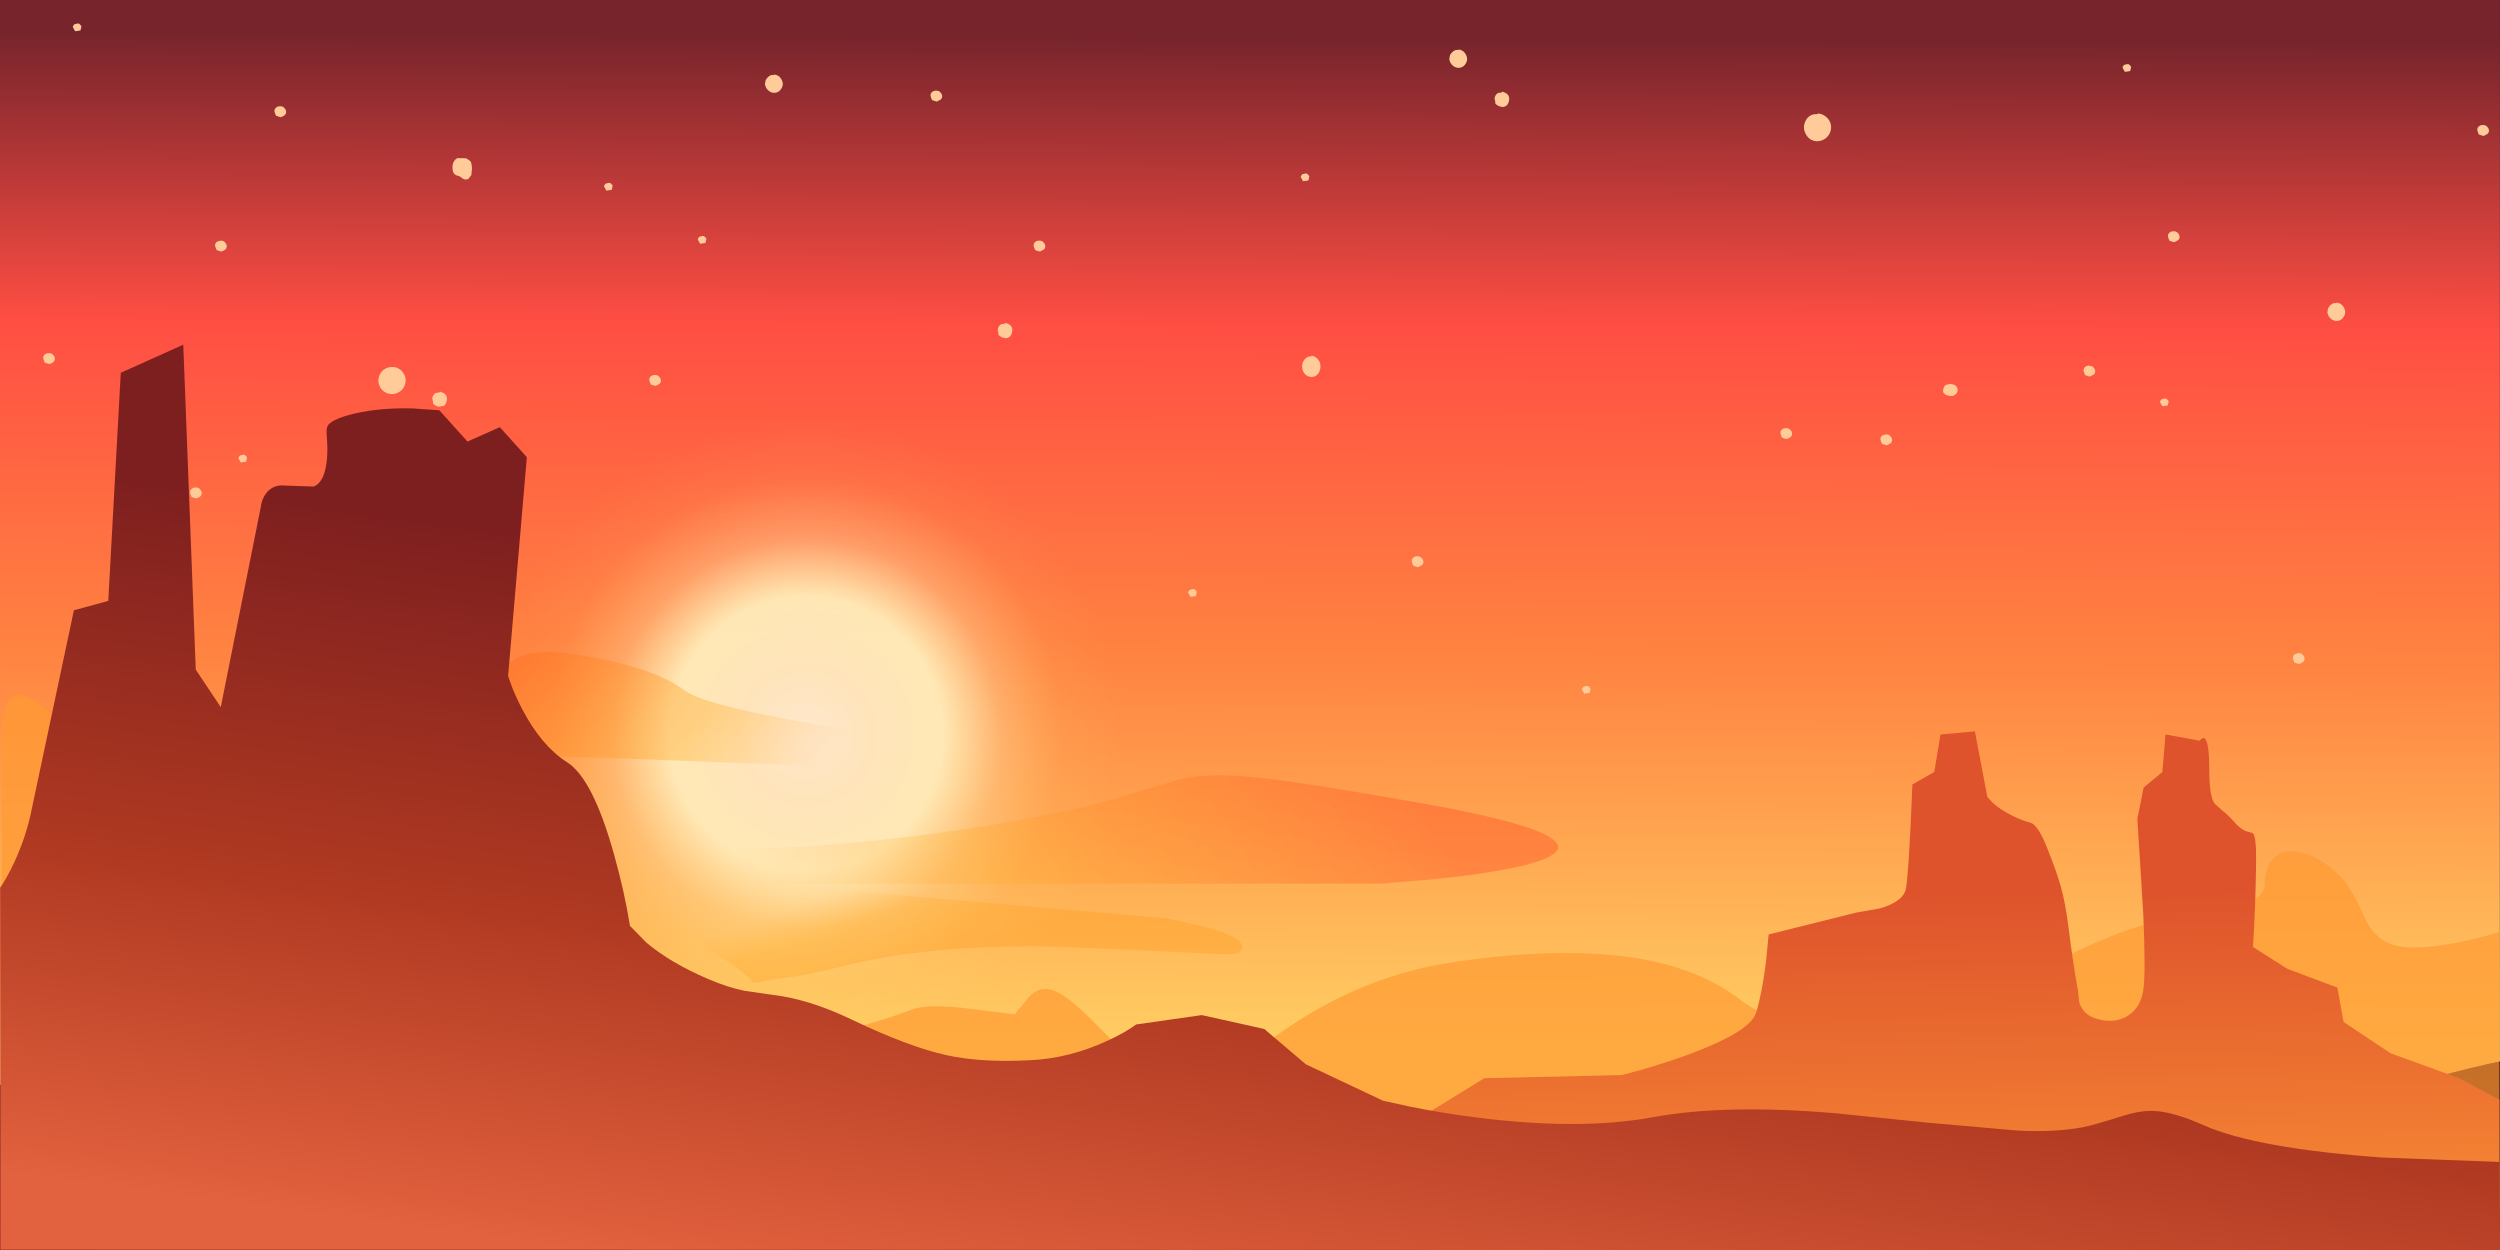 <?xml version="1.0" encoding="UTF-8" standalone="no"?>
<svg xmlns:ffdec="https://www.free-decompiler.com/flash" xmlns:xlink="http://www.w3.org/1999/xlink" ffdec:objectType="frame" height="400.1px" width="800.05px" xmlns="http://www.w3.org/2000/svg">
  <rect width="100%" height="100%" fill="#333333" stroke="none"/>
  <g transform="matrix(1.0, 0.0, 0.0, 1.0, 0.0, 0.0)">
    <use ffdec:characterId="1" height="400.1" transform="matrix(1.0, 0.0, 0.0, 1.0, 0.0, 0.0)" width="800.05" xlink:href="#shape0"/>
  </g>
  <defs>
    <g id="shape0" transform="matrix(1.0, 0.0, 0.0, 1.0, 0.0, 0.0)">
      <path d="M800.0 339.7 Q791.25 341.55 780.25 344.5 758.25 350.45 747.0 356.05 730.85 364.1 722.65 367.25 709.45 372.2 686.25 377.65 662.75 383.2 654.15 383.85 650.3 384.1 628.75 383.25 600.05 382.7 581.0 381.9 546.1 380.4 516.0 376.0 488.15 371.95 429.0 374.65 L386.9 376.7 Q365.8 377.65 357.0 377.0 347.7 376.35 340.5 373.6 336.8 372.2 328.5 367.65 320.7 363.4 314.25 361.15 304.4 357.7 291.0 356.05 255.85 351.65 242.05 348.7 220.5 344.05 193.05 333.05 175.8 326.15 167.1 323.3 155.25 319.4 145.05 317.95 125.15 315.05 88.05 320.05 55.55 324.45 32.95 333.9 21.65 338.65 16.85 342.5 L0.0 347.25 0.0 0.0 800.0 0.0 800.0 339.7" fill="url(#gradient0)" fill-rule="evenodd" stroke="none"/>
      <path d="M0.0 347.25 L16.85 342.5 Q21.65 338.65 32.95 333.9 55.55 324.45 88.05 320.05 125.15 315.05 145.05 317.95 155.25 319.4 167.1 323.3 175.8 326.15 193.05 333.05 220.5 344.05 242.05 348.7 255.85 351.65 291.0 356.05 304.4 357.7 314.25 361.15 320.7 363.4 328.5 367.65 336.8 372.2 340.5 373.6 347.7 376.35 357.0 377.0 365.8 377.65 386.9 376.7 L429.0 374.65 Q488.15 371.95 516.0 376.0 546.1 380.4 581.0 381.9 600.05 382.7 628.75 383.25 650.3 384.1 654.15 383.85 662.75 383.2 686.25 377.65 709.45 372.2 722.65 367.25 730.85 364.1 747.0 356.05 758.25 350.45 780.25 344.5 791.25 341.55 800.0 339.7 L800.0 400.0 0.0 400.0 0.0 347.25" fill="url(#gradient1)" fill-rule="evenodd" stroke="none"/>
      <path d="M328.7 305.75 Q299.45 335.05 258.0 335.05 216.55 335.05 187.25 305.75 158.0 276.5 158.0 235.05 158.0 193.6 187.25 164.3 216.55 135.05 258.0 135.05 299.45 135.05 328.7 164.3 358.0 193.6 358.0 235.05 358.0 276.5 328.7 305.75" fill="url(#gradient2)" fill-rule="evenodd" stroke="none"/>
      <path d="M458.45 281.4 L441.65 282.8 230.65 282.8 210.35 284.15 Q192.45 285.65 179.35 287.45 165.7 289.35 169.8 283.2 173.7 277.45 187.65 270.8 193.2 268.15 199.7 268.55 L216.75 270.5 Q250.1 273.8 305.65 265.8 335.3 261.5 355.35 255.95 L377.95 249.3 Q387.15 247.25 401.7 248.75 416.25 250.2 455.0 257.05 520.5 268.75 487.65 276.95 477.35 279.5 458.45 281.4" fill="url(#gradient3)" fill-rule="evenodd" stroke="none"/>
      <path d="M138.4 241.1 L127.8 242.5 Q116.05 243.25 110.4 240.1 104.1 236.6 110.3 233.25 115.35 230.45 130.4 227.1 141.65 224.6 147.15 226.1 149.9 226.85 150.4 228.1 152.15 224.6 155.05 220.6 160.8 212.6 166.4 210.1 173.3 207.05 191.75 210.75 210.55 214.5 219.35 221.1 226.3 226.3 271.45 233.5 L303.3 238.4 Q318.5 240.85 321.35 242.1 327.0 244.6 320.75 246.1 L313.35 247.1 194.5 242.55 138.4 241.1" fill="url(#gradient4)" fill-rule="evenodd" stroke="none"/>
      <path d="M235.45 281.9 L373.45 293.9 385.45 296.55 Q397.45 299.8 397.45 302.9 397.45 304.75 395.65 305.15 393.95 305.55 387.7 305.15 L337.45 302.9 Q304.55 302.3 280.95 306.8 276.15 307.7 264.9 310.35 256.5 312.35 251.45 312.9 246.55 313.45 243.2 314.3 L241.1 314.55 Q238.95 311.4 228.45 304.9 214.7 296.4 221.45 288.3 223.95 285.35 228.45 283.4 232.6 281.65 235.45 281.9" fill="url(#gradient5)" fill-rule="evenodd" stroke="none"/>
      <path d="M573.3 138.0 Q573.85 139.1 573.05 139.85 L572.05 140.4 571.7 140.5 570.3 140.05 570.15 139.75 Q569.7 138.8 569.8 138.25 569.95 137.6 570.5 137.3 570.85 137.0 571.6 137.0 572.25 137.0 572.7 137.3 L573.3 138.0" fill="#ffcc99" fill-rule="evenodd" stroke="none"/>
      <path d="M693.8 75.25 Q693.95 74.6 694.5 74.3 694.85 74.0 695.6 74.0 696.25 74.0 696.7 74.3 L697.3 75.0 Q697.85 76.1 697.05 76.85 L696.05 77.4 695.7 77.5 694.3 77.05 694.15 76.75 Q693.7 75.8 693.8 75.25" fill="#ffcc99" fill-rule="evenodd" stroke="none"/>
      <path d="M603.6 139.0 Q604.25 139.0 604.7 139.3 L605.3 140.0 Q605.85 141.1 605.05 141.85 L604.05 142.4 603.7 142.5 602.3 142.05 602.15 141.75 Q601.7 140.8 601.8 140.25 601.95 139.6 602.5 139.3 L603.6 139.0" fill="#ffcc99" fill-rule="evenodd" stroke="none"/>
      <path d="M300.7 29.3 L301.3 30.0 Q301.85 31.1 301.05 31.85 L300.05 32.4 299.7 32.5 298.3 32.05 298.15 31.75 Q297.7 30.8 297.8 30.25 297.95 29.6 298.5 29.3 298.85 29.0 299.6 29.0 300.25 29.0 300.7 29.3" fill="#ffcc99" fill-rule="evenodd" stroke="none"/>
      <path d="M209.6 120.0 Q210.25 120.0 210.7 120.3 L211.3 121.0 Q211.85 122.1 211.05 122.85 L210.05 123.4 209.7 123.5 208.3 123.05 208.15 122.75 Q207.7 121.8 207.8 121.25 207.95 120.6 208.5 120.3 208.85 120.0 209.6 120.0" fill="#ffcc99" fill-rule="evenodd" stroke="none"/>
      <path d="M64.35 157.0 Q64.9 158.1 64.1 158.85 63.9 159.1 63.1 159.4 L62.75 159.5 61.35 159.05 61.2 158.75 Q60.75 157.8 60.85 157.25 61.0 156.6 61.55 156.3 61.9 156.0 62.65 156.0 63.3 156.0 63.75 156.3 L64.35 157.0" fill="#ffcc99" fill-rule="evenodd" stroke="none"/>
      <path d="M71.1 80.4 L70.75 80.5 69.35 80.05 69.2 79.75 Q68.75 78.8 68.85 78.25 69.0 77.6 69.55 77.3 L70.65 77.0 Q71.3 77.0 71.75 77.3 L72.35 78.0 Q72.9 79.1 72.1 79.85 71.9 80.1 71.1 80.4" fill="#ffcc99" fill-rule="evenodd" stroke="none"/>
      <path d="M151.05 53.9 L150.85 56.0 149.9 57.25 Q148.9 57.75 147.95 57.05 L147.15 56.45 146.05 56.1 Q144.8 55.55 144.8 53.7 144.8 51.4 146.4 50.6 L149.2 50.65 150.5 51.55 Q150.95 52.1 151.05 53.9" fill="#ffcc99" fill-rule="evenodd" stroke="none"/>
      <path d="M125.4 117.45 Q126.65 117.4 127.65 118.0 128.65 118.6 129.25 119.65 129.85 120.7 129.8 121.85 129.8 123.0 129.15 124.05 128.5 125.1 127.45 125.6 126.45 126.15 125.25 126.1 124.05 126.05 123.05 125.4 121.25 124.2 121.1 122.0 121.05 120.85 121.6 119.75 122.2 118.65 123.2 118.05 124.2 117.45 125.4 117.45" fill="#ffcc99" fill-rule="evenodd" stroke="none"/>
      <path d="M581.75 36.3 Q583.2 36.4 584.4 37.4 585.55 38.35 585.9 39.8 586.2 41.25 585.55 42.65 584.85 44.05 583.55 44.7 582.6 45.2 581.4 45.2 579.0 45.05 577.85 42.85 576.75 40.8 577.85 38.6 578.35 37.65 579.25 37.05 580.25 36.45 581.25 36.55 581.75 36.55 581.75 36.3" fill="#ffcc99" fill-rule="evenodd" stroke="none"/>
      <path d="M694.0 128.55 L693.7 129.75 692.0 130.0 691.3 128.75 691.25 128.5 691.55 128.0 691.7 127.8 692.0 127.7 692.9 127.5 693.2 127.55 693.4 127.7 693.8 128.1 693.95 128.3 694.0 128.55" fill="#ffcc99" fill-rule="evenodd" stroke="none"/>
      <path d="M508.2 219.55 L508.4 219.7 508.8 220.1 508.95 220.3 509.0 220.55 508.7 221.75 507.0 222.0 506.3 220.75 506.25 220.5 506.55 220.0 506.7 219.8 507.0 219.7 507.9 219.5 508.2 219.55" fill="#ffcc99" fill-rule="evenodd" stroke="none"/>
      <path d="M418.2 55.55 L418.4 55.7 418.8 56.1 418.95 56.3 419.0 56.55 418.7 57.75 417.0 58.0 416.3 56.75 416.25 56.5 416.55 56.0 416.7 55.8 417.0 55.7 417.9 55.5 418.2 55.55" fill="#ffcc99" fill-rule="evenodd" stroke="none"/>
      <path d="M682.0 21.55 L681.7 22.75 680.0 23.0 679.3 21.75 679.25 21.5 679.55 21.0 679.7 20.8 680.0 20.7 680.9 20.5 681.2 20.55 681.4 20.7 681.8 21.1 681.95 21.3 682.0 21.55" fill="#ffcc99" fill-rule="evenodd" stroke="none"/>
      <path d="M382.2 188.55 L382.4 188.7 382.8 189.1 382.95 189.3 383.0 189.55 382.7 190.75 381.0 191.0 380.3 189.75 380.25 189.5 380.55 189.0 380.7 188.8 381.0 188.7 381.9 188.5 382.2 188.55" fill="#ffcc99" fill-rule="evenodd" stroke="none"/>
      <path d="M226.05 76.55 L225.75 77.75 224.05 78.0 223.35 76.75 223.3 76.5 223.6 76.0 223.75 75.8 224.05 75.7 224.95 75.5 225.25 75.55 225.45 75.7 225.85 76.1 226.0 76.3 226.05 76.55" fill="#ffcc99" fill-rule="evenodd" stroke="none"/>
      <path d="M195.45 58.7 L195.85 59.1 196.0 59.3 196.05 59.55 195.75 60.75 194.05 61.0 193.35 59.75 193.3 59.5 193.6 59.0 193.75 58.8 194.05 58.7 194.95 58.5 195.25 58.55 195.45 58.7" fill="#ffcc99" fill-rule="evenodd" stroke="none"/>
      <path d="M23.35 8.75 L23.3 8.5 23.6 8.0 23.75 7.8 24.05 7.7 24.95 7.5 25.25 7.55 25.45 7.7 25.85 8.1 26.0 8.3 26.05 8.55 25.75 9.75 24.05 10.0 23.35 8.75" fill="#ffcc99" fill-rule="evenodd" stroke="none"/>
      <path d="M78.45 145.7 L78.85 146.1 79.0 146.3 79.05 146.55 78.75 147.75 77.05 148.0 76.35 146.75 76.3 146.5 76.6 146.0 76.75 145.8 77.05 145.7 77.95 145.5 78.25 145.55 78.45 145.7" fill="#ffcc99" fill-rule="evenodd" stroke="none"/>
      <path d="M51.05 203.55 L50.75 204.75 49.05 205.0 48.35 203.75 48.3 203.5 48.6 203.0 48.75 202.8 49.05 202.7 49.95 202.5 50.25 202.55 50.45 202.7 50.85 203.1 51.0 203.3 51.05 203.55" fill="#ffcc99" fill-rule="evenodd" stroke="none"/>
      <path d="M422.55 116.6 L422.55 117.75 Q422.3 119.35 421.35 120.1 420.15 120.95 418.9 120.5 418.05 120.3 417.45 119.5 416.75 118.65 416.7 117.45 416.65 116.3 417.25 115.35 417.65 114.7 418.3 114.35 419.0 113.95 419.7 114.05 L419.7 113.8 Q420.75 113.95 421.55 114.75 422.35 115.55 422.55 116.6" fill="#ffcc99" fill-rule="evenodd" stroke="none"/>
      <path d="M247.7 23.85 Q249.4 24.0 250.15 25.55 250.95 27.1 249.95 28.5 249.3 29.55 248.05 29.7 246.35 29.85 245.2 28.15 L244.8 27.1 244.9 26.3 245.05 25.6 245.55 24.9 Q246.65 23.7 247.7 24.05 L247.7 23.85" fill="#ffcc99" fill-rule="evenodd" stroke="none"/>
      <path d="M750.15 98.55 Q750.95 100.1 749.95 101.5 749.3 102.55 748.05 102.7 746.35 102.85 745.2 101.15 L744.8 100.1 744.9 99.3 745.05 98.6 745.55 97.9 Q746.65 96.7 747.7 97.05 L747.7 96.85 Q749.4 97.0 750.15 98.55" fill="#ffcc99" fill-rule="evenodd" stroke="none"/>
      <path d="M466.7 15.85 Q468.4 16.0 469.15 17.55 469.95 19.1 468.95 20.5 468.3 21.55 467.05 21.7 465.35 21.85 464.2 20.15 L463.8 19.1 463.9 18.3 464.05 17.6 464.55 16.9 Q465.65 15.7 466.7 16.05 L466.7 15.85" fill="#ffcc99" fill-rule="evenodd" stroke="none"/>
      <path d="M479.45 29.75 L480.7 29.55 480.7 29.3 Q482.25 29.8 482.65 30.45 483.05 31.05 482.95 32.0 482.75 33.35 481.95 33.9 481.2 34.4 480.35 34.15 479.55 34.0 478.85 33.45 L478.5 33.05 478.5 32.4 478.3 31.7 Q478.25 31.2 478.55 30.65 478.85 30.05 479.45 29.75" fill="#ffcc99" fill-rule="evenodd" stroke="none"/>
      <path d="M320.45 103.75 L321.7 103.55 321.7 103.3 Q323.25 103.8 323.65 104.45 324.05 105.05 323.95 106.0 323.75 107.35 322.95 107.9 322.2 108.4 321.35 108.15 320.55 108.0 319.85 107.45 L319.5 107.05 319.5 106.4 319.3 105.7 Q319.25 105.2 319.55 104.65 319.85 104.05 320.45 103.75" fill="#ffcc99" fill-rule="evenodd" stroke="none"/>
      <path d="M138.6 126.65 Q138.9 126.05 139.5 125.75 L140.75 125.55 140.75 125.3 Q142.3 125.8 142.7 126.45 143.1 127.05 143.0 128.0 142.8 129.35 142.0 129.9 L140.4 130.15 Q139.6 130.0 138.9 129.45 L138.55 129.05 138.55 128.4 138.35 127.7 Q138.3 127.2 138.6 126.65" fill="#ffcc99" fill-rule="evenodd" stroke="none"/>
      <path d="M669.7 117.3 L670.3 118.0 Q670.85 119.1 670.05 119.85 L669.05 120.4 668.7 120.5 667.55 120.15 667.3 120.05 667.15 119.75 Q666.7 118.8 666.8 118.25 666.95 117.6 667.5 117.3 667.85 117.0 668.6 117.0 L669.7 117.3" fill="#ffcc99" fill-rule="evenodd" stroke="none"/>
      <path d="M623.7 123.05 L623.7 122.8 625.2 123.05 Q626.05 123.45 626.3 124.0 626.85 125.1 625.9 126.15 L625.0 126.7 624.1 126.7 Q622.75 126.6 622.15 125.9 621.8 125.55 621.8 125.25 L621.9 124.45 Q622.2 123.5 622.5 123.3 623.0 122.95 623.7 123.05" fill="#ffcc99" fill-rule="evenodd" stroke="none"/>
      <path d="M452.5 178.3 Q452.85 178.0 453.6 178.0 454.25 178.0 454.7 178.3 L455.3 179.0 Q455.85 180.1 455.05 180.85 L454.05 181.4 453.7 181.5 452.3 181.05 452.15 180.75 Q451.7 179.8 451.8 179.25 451.95 178.6 452.5 178.3" fill="#ffcc99" fill-rule="evenodd" stroke="none"/>
      <path d="M737.3 210.0 Q737.85 211.1 737.05 211.85 L736.05 212.4 735.7 212.5 734.3 212.05 734.15 211.75 Q733.7 210.8 733.8 210.25 733.95 209.6 734.5 209.3 L735.6 209.0 Q736.25 209.0 736.7 209.3 L737.3 210.0" fill="#ffcc99" fill-rule="evenodd" stroke="none"/>
      <path d="M332.6 77.0 Q333.25 77.0 333.7 77.3 L334.3 78.0 Q334.85 79.1 334.05 79.85 L333.05 80.4 332.7 80.5 331.55 80.15 331.3 80.05 331.15 79.75 Q330.7 78.8 330.8 78.25 330.95 77.6 331.5 77.3 331.85 77.0 332.6 77.0" fill="#ffcc99" fill-rule="evenodd" stroke="none"/>
      <path d="M87.85 35.25 Q88.0 34.6 88.55 34.3 88.9 34.0 89.65 34.0 90.3 34.0 90.75 34.3 L91.35 35.0 Q91.9 36.1 91.1 36.85 90.9 37.1 90.1 37.4 L89.75 37.5 88.35 37.05 88.2 36.75 Q87.75 35.8 87.85 35.25" fill="#ffcc99" fill-rule="evenodd" stroke="none"/>
      <path d="M16.75 113.3 L17.35 114.0 Q17.9 115.1 17.1 115.85 16.9 116.1 16.1 116.4 L15.75 116.5 14.6 116.15 14.35 116.05 14.2 115.75 Q13.75 114.8 13.85 114.25 14.0 113.6 14.55 113.3 14.9 113.0 15.65 113.0 16.3 113.0 16.75 113.3" fill="#ffcc99" fill-rule="evenodd" stroke="none"/>
      <path d="M796.3 41.0 Q796.85 42.1 796.05 42.85 L795.05 43.4 794.7 43.5 793.3 43.05 793.15 42.75 Q792.7 41.8 792.8 41.25 792.95 40.6 793.5 40.3 793.85 40.0 794.6 40.0 795.25 40.0 795.7 40.3 L796.3 41.0" fill="#ffcc99" fill-rule="evenodd" stroke="none"/>
      <path d="M734.95 272.55 Q741.65 273.35 748.55 280.05 752.5 283.9 756.4 292.95 759.35 299.85 764.95 302.05 771.35 304.55 786.25 301.65 793.7 300.2 799.85 298.25 L799.85 399.6 0.8 399.6 Q0.35 283.8 0.6 234.65 0.75 219.5 8.8 222.85 12.8 224.5 18.65 230.95 21.75 234.3 23.1 241.4 23.85 245.6 24.45 255.15 25.05 264.4 25.8 268.3 27.15 274.7 30.2 277.05 34.75 280.45 39.6 287.45 43.5 293.05 46.65 294.05 50.55 295.3 59.85 289.55 L75.35 279.05 Q82.1 274.7 93.75 276.7 105.05 278.6 108.2 284.05 L114.0 294.45 Q117.25 299.3 120.5 298.05 122.1 297.4 124.3 299.6 L129.4 305.05 Q138.15 313.9 151.3 315.05 165.4 316.3 172.6 326.8 176.2 332.05 176.95 337.05 L231.45 334.05 235.6 334.3 247.65 333.75 Q268.6 331.65 292.3 322.95 297.25 321.15 310.2 322.8 L324.75 324.6 325.3 323.95 Q325.4 323.4 325.65 323.4 325.85 322.9 326.55 322.35 L328.25 320.4 Q332.1 314.65 338.2 317.4 342.5 319.4 350.45 327.45 361.35 338.6 364.05 340.9 372.0 347.7 378.0 348.0 383.95 348.3 391.9 343.3 396.8 340.25 408.45 331.4 434.7 312.55 464.25 308.05 500.25 302.55 524.7 306.8 544.1 310.15 556.7 319.75 565.65 326.65 573.25 325.5 577.0 324.95 579.0 323.0 L579.0 323.5 Q579.2 324.0 580.15 324.0 583.0 323.95 592.0 319.0 600.95 314.05 606.4 316.55 609.05 317.8 610.0 320.05 L611.0 318.6 Q612.45 316.8 614.5 315.2 620.9 309.95 630.5 308.05 635.3 307.1 637.4 308.55 638.75 309.45 640.25 311.3 644.4 314.0 665.4 304.05 686.2 294.2 702.1 292.95 L711.6 292.4 Q715.8 291.95 718.75 290.05 724.25 286.5 724.65 283.95 L724.85 281.2 Q725.05 279.2 725.95 277.05 728.3 271.75 734.95 272.55" fill="#ff9933" fill-opacity="0.698" fill-rule="evenodd" stroke="none"/>
      <path d="M707.0 246.05 Q707.0 254.9 708.75 257.2 L711.2 259.4 Q713.35 261.1 715.0 263.05 716.85 265.2 718.65 265.95 L720.85 266.6 Q722.1 267.25 722.0 276.05 721.8 290.9 721.0 303.05 L732.0 310.05 748.0 316.05 750.0 327.05 765.0 337.05 787.0 345.05 799.85 351.9 799.85 387.0 698.8 387.4 Q696.0 387.0 488.0 386.0 L409.0 380.0 441.0 366.0 475.0 345.05 519.0 344.05 525.3 342.35 Q532.9 340.15 539.4 337.8 560.15 330.3 562.0 324.05 563.9 317.8 565.15 307.8 L566.0 299.05 594.0 292.05 601.65 290.7 Q609.4 288.45 610.0 284.05 610.65 279.7 611.4 264.95 L612.0 251.05 619.0 247.05 621.0 235.05 632.0 234.05 636.0 255.05 637.75 256.95 Q640.25 259.2 644.0 261.05 647.0 262.55 650.25 263.45 652.45 264.7 655.0 271.05 658.2 279.05 659.5 283.7 661.05 289.25 662.0 297.05 663.35 308.0 665.0 317.05 L665.4 320.8 Q666.65 324.8 671.0 326.05 676.6 327.65 680.75 325.2 685.3 322.5 686.0 316.05 686.65 310.45 685.9 292.7 L684.0 262.05 686.0 252.05 692.0 247.05 693.0 235.05 704.0 237.05 704.45 236.5 Q705.05 236.0 705.5 236.3 707.0 237.3 707.0 246.05" fill="url(#gradient6)" fill-rule="evenodd" stroke="none"/>
      <path d="M679.1 357.2 Q685.1 355.25 689.6 355.55 695.8 355.9 705.1 360.05 722.0 367.55 762.6 370.45 L799.85 371.85 800.05 400.1 0.15 399.9 0.05 284.05 Q1.65 281.85 3.65 277.85 7.6 269.95 9.65 261.3 L23.65 195.3 34.65 192.3 38.65 119.3 58.65 110.3 62.65 214.3 70.65 226.3 83.5 162.05 Q83.7 160.15 84.8 158.4 87.05 154.85 91.5 155.4 L100.35 155.7 Q103.9 154.4 104.6 147.15 104.9 144.25 104.65 140.65 104.4 137.7 104.65 136.8 105.3 134.25 113.65 132.3 121.8 130.45 132.0 130.7 L140.6 131.3 149.6 141.3 159.95 136.7 168.6 146.3 162.6 216.3 163.7 219.45 Q165.2 223.35 167.15 227.0 173.3 238.75 181.5 243.95 189.7 249.15 196.45 273.25 199.85 285.3 201.6 296.3 L206.9 301.7 Q214.6 308.15 226.6 313.3 232.9 316.0 238.35 317.1 L247.45 318.4 Q259.05 319.8 272.6 326.3 290.75 335.0 303.0 337.7 314.05 340.1 329.6 339.3 342.1 338.7 354.1 333.2 360.1 330.45 363.6 327.85 L384.6 324.85 404.6 329.3 417.9 340.6 442.6 352.25 450.8 354.05 Q461.05 356.15 471.65 357.5 505.4 361.9 529.15 357.5 552.35 353.25 587.75 356.3 L617.15 359.3 645.6 361.8 Q657.6 362.45 666.7 360.7 670.2 360.0 679.1 357.2" fill="url(#gradient7)" fill-rule="evenodd" stroke="none"/>
    </g>
    <linearGradient gradientTransform="matrix(-9.0E-4, 0.2, -0.489, -0.002, 400.1, 175.6)" gradientUnits="userSpaceOnUse" id="gradient0" spreadMethod="pad" x1="-819.2" x2="819.2">
      <stop offset="0.0" stop-color="#77242c"/>
      <stop offset="0.282" stop-color="#ff4e43"/>
      <stop offset="0.604" stop-color="#ff8341"/>
      <stop offset="1.0" stop-color="#ffd164"/>
    </linearGradient>
    <linearGradient gradientTransform="matrix(-0.002, 0.062, -0.489, -0.013, 399.7, 383.95)" gradientUnits="userSpaceOnUse" id="gradient1" spreadMethod="pad" x1="-819.2" x2="819.2">
      <stop offset="0.0" stop-color="#3f1010"/>
      <stop offset="1.0" stop-color="#b12f2f"/>
    </linearGradient>
    <radialGradient cx="0" cy="0" gradientTransform="matrix(0.123, 0.0, 0.0, 0.123, 257.95, 235.0)" gradientUnits="userSpaceOnUse" id="gradient2" r="819.2" spreadMethod="pad">
      <stop offset="0.0" stop-color="#ffe8cd" stop-opacity="0.988"/>
      <stop offset="0.216" stop-color="#ffe5bb" stop-opacity="0.988"/>
      <stop offset="0.435" stop-color="#ffe9b6" stop-opacity="0.988"/>
      <stop offset="0.62" stop-color="#ffecaf" stop-opacity="0.349"/>
      <stop offset="0.816" stop-color="#ffe386" stop-opacity="0.067"/>
      <stop offset="1.0" stop-color="#ffe386" stop-opacity="0.0"/>
    </radialGradient>
    <linearGradient gradientTransform="matrix(-0.1, 0.064, -0.056, -0.087, 347.25, 268.4)" gradientUnits="userSpaceOnUse" id="gradient3" spreadMethod="pad" x1="-819.2" x2="819.2">
      <stop offset="0.0" stop-color="#ff4420" stop-opacity="0.376"/>
      <stop offset="0.655" stop-color="#ffab2b" stop-opacity="0.329"/>
      <stop offset="1.0" stop-color="#ffb23c" stop-opacity="0.0"/>
    </linearGradient>
    <linearGradient gradientTransform="matrix(0.055, 0.045, -0.05, 0.062, 194.95, 237.25)" gradientUnits="userSpaceOnUse" id="gradient4" spreadMethod="pad" x1="-819.2" x2="819.2">
      <stop offset="0.0" stop-color="#ff5d20" stop-opacity="0.557"/>
      <stop offset="0.655" stop-color="#ffab2b" stop-opacity="0.388"/>
      <stop offset="1.0" stop-color="#ffb23c" stop-opacity="0.0"/>
    </linearGradient>
    <linearGradient gradientTransform="matrix(-0.006, -0.019, 0.097, -0.031, 305.8, 290.95)" gradientUnits="userSpaceOnUse" id="gradient5" spreadMethod="pad" x1="-819.2" x2="819.2">
      <stop offset="0.0" stop-color="#ff9a20" stop-opacity="0.4"/>
      <stop offset="0.655" stop-color="#ffab2b" stop-opacity="0.349"/>
      <stop offset="1.0" stop-color="#ffb23c" stop-opacity="0.0"/>
    </linearGradient>
    <linearGradient gradientTransform="matrix(0.001, 0.064, -0.239, 0.004, 603.9, 339.2)" gradientUnits="userSpaceOnUse" id="gradient6" spreadMethod="pad" x1="-819.2" x2="819.2">
      <stop offset="0.0" stop-color="#de532c"/>
      <stop offset="1.0" stop-color="#f78934"/>
    </linearGradient>
    <linearGradient gradientTransform="matrix(-0.018, 0.136, -0.488, -0.065, 402.1, 315.55)" gradientUnits="userSpaceOnUse" id="gradient7" spreadMethod="pad" x1="-819.2" x2="819.2">
      <stop offset="0.0" stop-color="#7e1f1f"/>
      <stop offset="0.525" stop-color="#af3921"/>
      <stop offset="1.0" stop-color="#e2613e"/>
    </linearGradient>
  </defs>
</svg>
